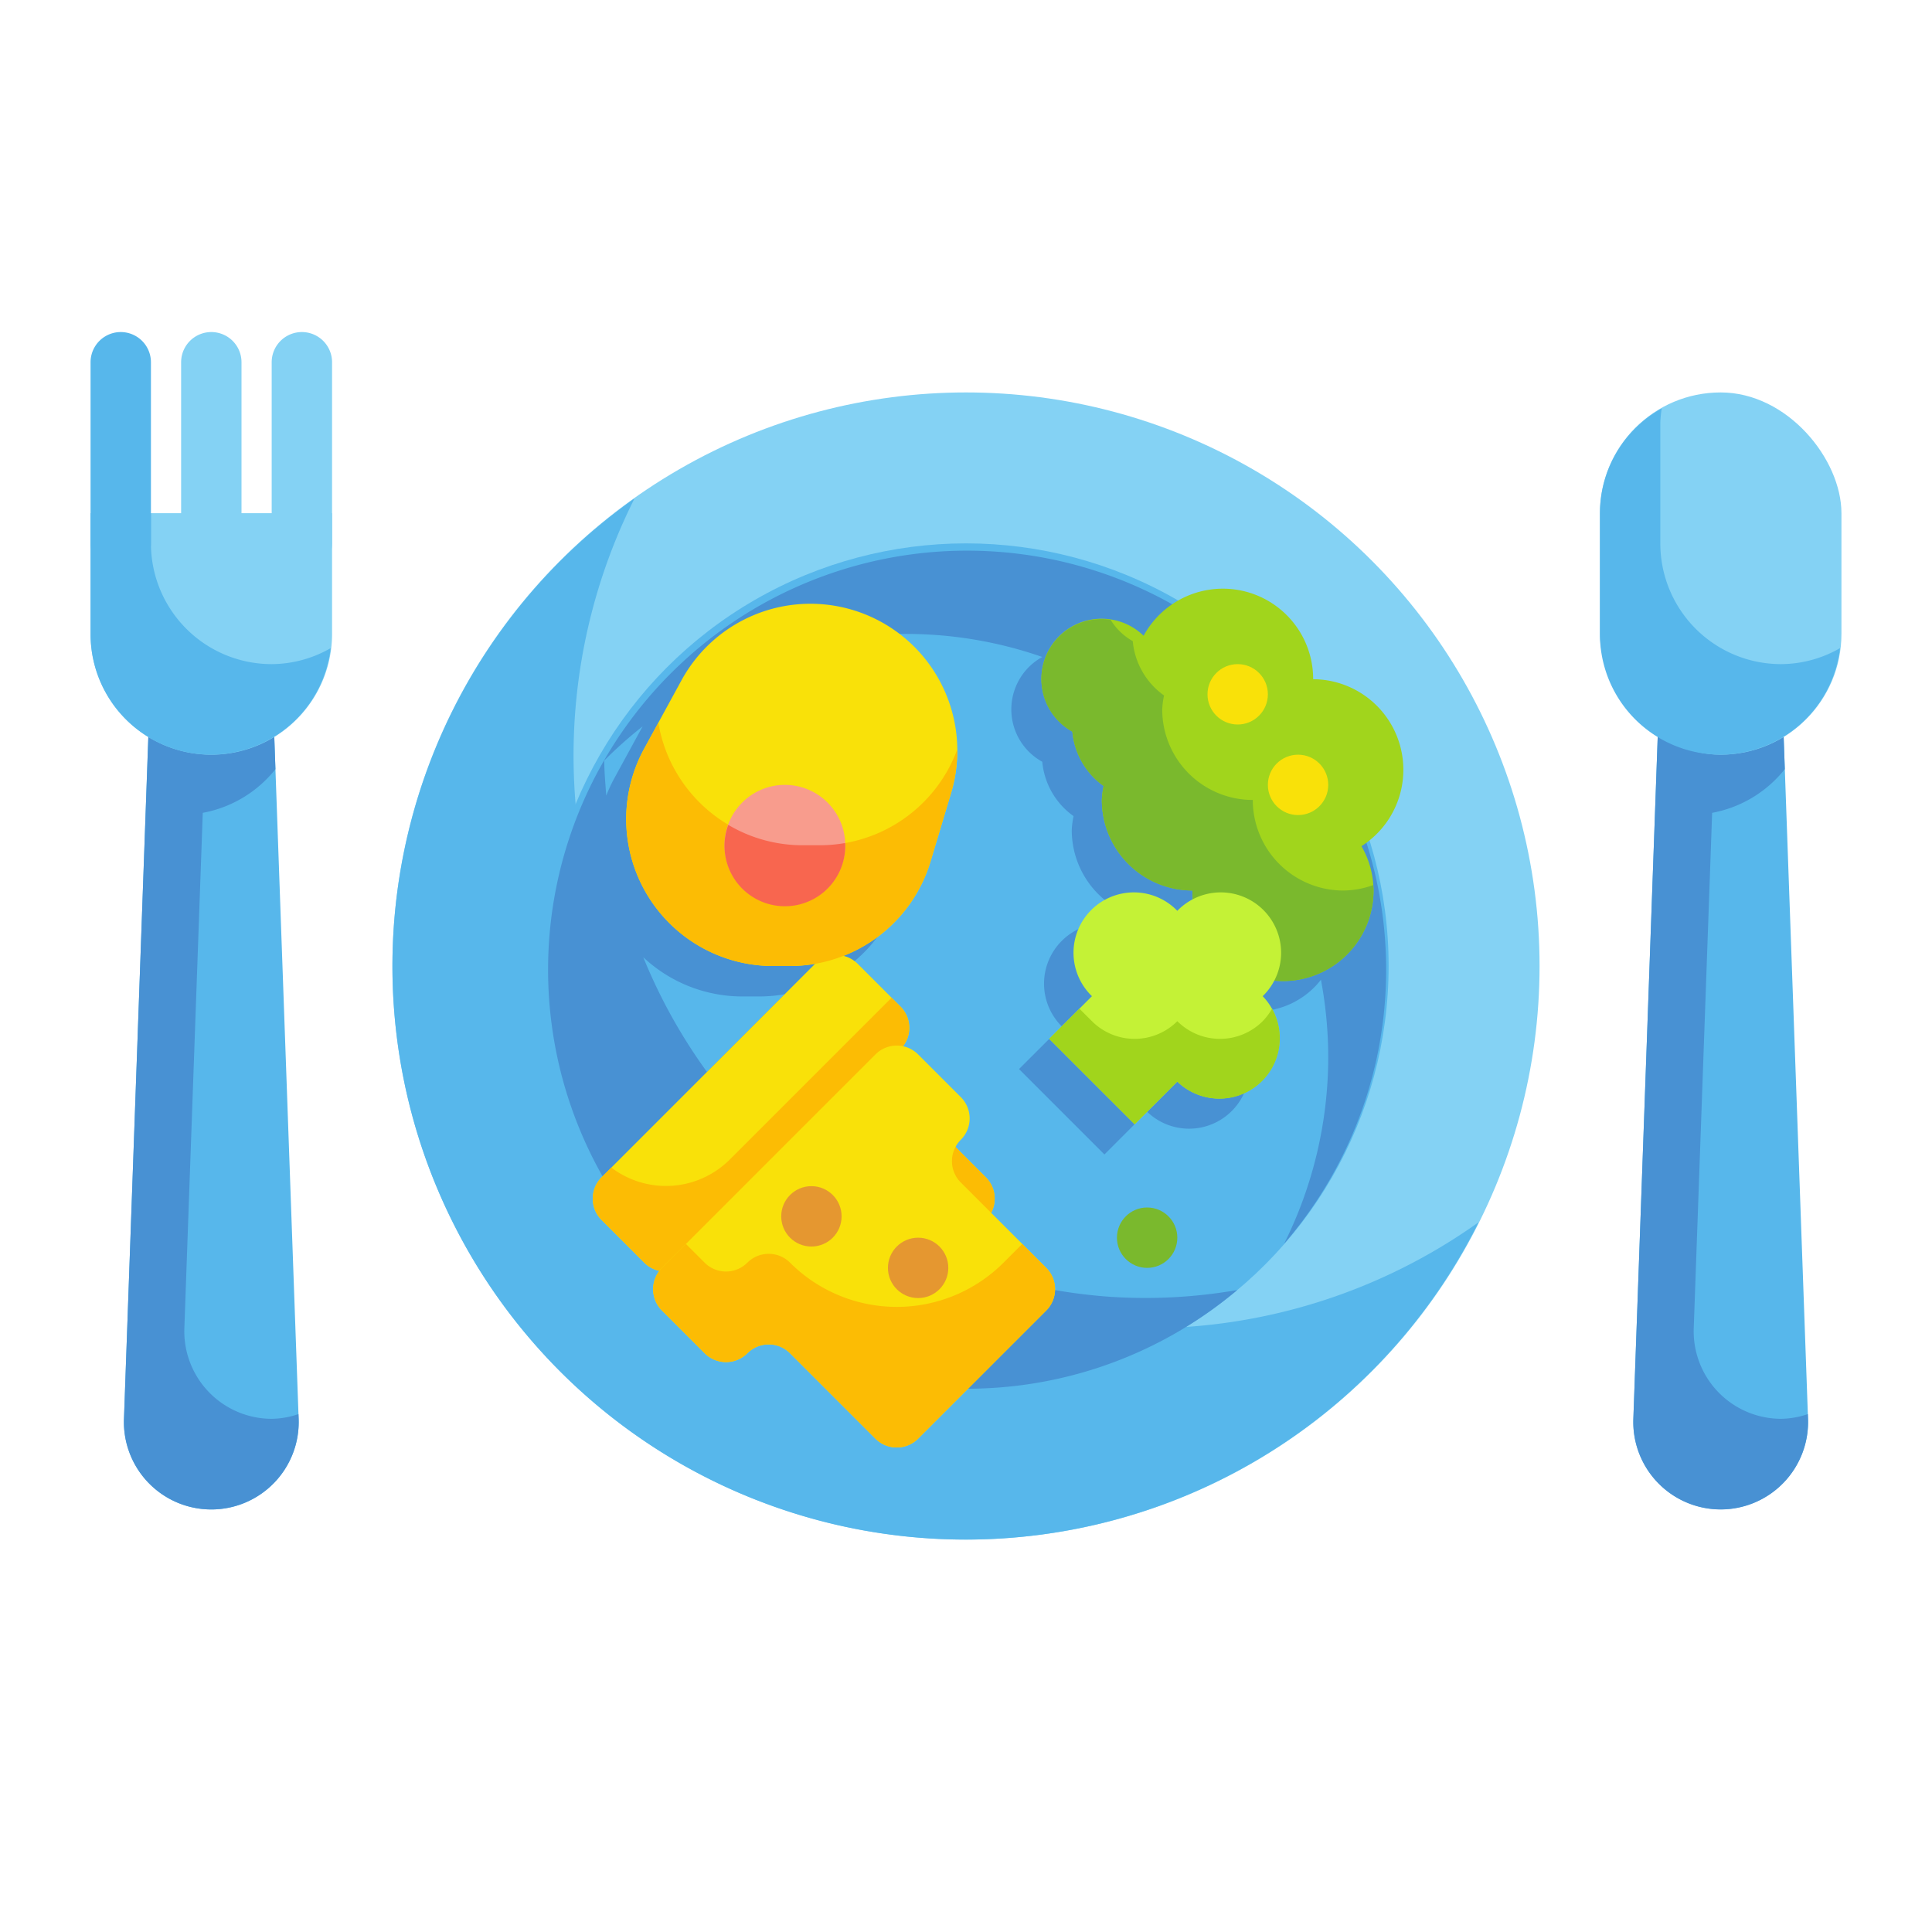 <svg height="512" viewBox="0 0 64 64" width="512" xmlns="http://www.w3.org/2000/svg"><g id="Flat"><g id="Color_copy" data-name="Color copy"><g><circle cx="32" cy="32" fill="#84d2f4" r="19"/><path d="m38 44a18.971 18.971 0 0 1 -16.981-27.488 18.989 18.989 0 1 0 27.962 23.976 18.894 18.894 0 0 1 -10.981 3.512z" fill="#57b7eb"/><circle cx="32" cy="32" fill="#57b7eb" r="14"/><path d="m36.745 42.956a18.02 18.02 0 0 1 -3.835-.7l-1.088-1.088a.987.987 0 0 0 -.165-1.168l-.994-.994a1.007 1.007 0 0 1 .165-.249 1 1 0 0 0 0-1.414l-1.414-1.414a.972.972 0 0 0 -.528-.258.991.991 0 0 0 -.058-1.328l-1.414-1.414a.966.966 0 0 0 -.523-.257 4.855 4.855 0 0 0 2.935-3.139l.681-2.269a4.863 4.863 0 0 0 -3.121-6.009 13.706 13.706 0 0 1 7.141.508 1.982 1.982 0 0 0 0 3.472 2.485 2.485 0 0 0 1.036 1.8 2.933 2.933 0 0 0 -.06.462 3 3 0 0 0 3 3 2.978 2.978 0 0 0 .03.3 1.962 1.962 0 0 0 -.53.371 2 2 0 1 0 -2.831 2.832l-1.415 1.414 2.829 2.829 1.414-1.415a2 2 0 0 0 2.828-2.828 1.962 1.962 0 0 0 .371-.53 2.711 2.711 0 0 0 2.559-1.014 14.029 14.029 0 0 1 .242 2.544 13.875 13.875 0 0 1 -1.462 6.2 13.881 13.881 0 1 0 -1.553 1.534 17.754 17.754 0 0 1 -4.24.222zm-16.408-17.151a5.038 5.038 0 0 0 -.254.551c-.029-.386-.063-.771-.067-1.162a14.216 14.216 0 0 1 1.271-1.131zm5.663 7.124-2.58 2.58a18 18 0 0 1 -2.111-3.8 4.794 4.794 0 0 0 3.3 1.3h.557a4.915 4.915 0 0 0 .844-.077z" fill="#4891d3"/><g><path d="m57 50a2.9 2.9 0 0 1 -2.893-3l.893-25h4l.893 25a2.9 2.9 0 0 1 -2.893 3z" fill="#57b7eb"/><path d="m59 47a2.9 2.9 0 0 1 -2.893-3l.61-17.074a4 4 0 0 0 2.407-1.448l-.124-3.478h-4l-.893 25a2.895 2.895 0 1 0 5.786 0l-.006-.156a2.862 2.862 0 0 1 -.887.156z" fill="#4891d3"/><rect fill="#84d2f4" height="12" rx="4" width="8" x="53" y="13"/><path d="m59 22a4 4 0 0 1 -4-4v-4a4.061 4.061 0 0 1 .047-.471 3.983 3.983 0 0 0 -2.047 3.471v4a3.99 3.99 0 0 0 7.953.471 3.959 3.959 0 0 1 -1.953.529z" fill="#57b7eb"/></g><g><path d="m9 22h-4l-.893 25a2.895 2.895 0 1 0 5.786 0z" fill="#57b7eb"/><path d="m9 47a2.9 2.9 0 0 1 -2.893-3l.61-17.074a4 4 0 0 0 2.407-1.446l-.124-3.48h-4l-.893 25a2.895 2.895 0 1 0 5.786 0l-.006-.156a2.862 2.862 0 0 1 -.887.156z" fill="#4891d3"/><path d="m3 17h8a0 0 0 0 1 0 0v4a4 4 0 0 1 -4 4 4 4 0 0 1 -4-4v-4a0 0 0 0 1 0 0z" fill="#84d2f4"/><path d="m9 22a4 4 0 0 1 -4-4v-1h-2v4a3.99 3.99 0 0 0 7.953.471 3.959 3.959 0 0 1 -1.953.529z" fill="#57b7eb"/><path d="m4 19a1 1 0 0 1 -1-1v-6a1 1 0 0 1 2 0v6a1 1 0 0 1 -1 1z" fill="#57b7eb"/><g fill="#84d2f4"><path d="m10 19a1 1 0 0 1 -1-1v-6a1 1 0 0 1 2 0v6a1 1 0 0 1 -1 1z"/><path d="m7 19a1 1 0 0 1 -1-1v-6a1 1 0 0 1 2 0v6a1 1 0 0 1 -1 1z"/></g></g><g><path d="m27 31.929-7.071 7.071a1 1 0 0 0 0 1.414l1.414 1.414a1 1 0 0 0 1.414 0 1 1 0 0 1 1.415 0l2.828 2.829a1 1 0 0 0 1.414 0l4.243-4.243a1 1 0 0 0 0-1.414l-2.829-2.828a1 1 0 0 1 0-1.415 1 1 0 0 0 0-1.414l-1.414-1.414a1 1 0 0 0 -1.414 0z" fill="#f9e109"/><path d="m32.657 39-2.829-2.828a1 1 0 0 1 0-1.415 1 1 0 0 0 0-1.414l-.292-.293-5.364 5.364a2.993 2.993 0 0 1 -3.921.264l-.322.322a1 1 0 0 0 0 1.414l1.414 1.414a1 1 0 0 0 1.414 0 1 1 0 0 1 1.415 0l2.828 2.829a1 1 0 0 0 1.414 0l4.243-4.243a1 1 0 0 0 0-1.414z" fill="#fcbc04"/><path d="m45.5 29.5a2.97 2.97 0 0 0 -.4-1.47 3 3 0 0 0 -1.6-5.53 2.991 2.991 0 0 0 -5.617-1.44 1.995 1.995 0 1 0 -2.359 3.175 2.485 2.485 0 0 0 1.036 1.8 2.933 2.933 0 0 0 -.06.462 3 3 0 0 0 3 3 3 3 0 0 0 6 0z" fill="#a1d51c"/><path d="m44.5 29.5a3 3 0 0 1 -3-3 3 3 0 0 1 -3-3 2.933 2.933 0 0 1 .06-.462 2.485 2.485 0 0 1 -1.036-1.8 2.025 2.025 0 0 1 -.733-.706 1.989 1.989 0 0 0 -1.267 3.706 2.485 2.485 0 0 0 1.036 1.8 2.933 2.933 0 0 0 -.06.462 3 3 0 0 0 3 3 3 3 0 0 0 6 0c0-.061-.009-.12-.013-.18a2.963 2.963 0 0 1 -.987.18z" fill="#7ab92d"/><path d="m29 34.929-7.071 7.071a1 1 0 0 0 0 1.414l1.414 1.414a1 1 0 0 0 1.414 0 1 1 0 0 1 1.415 0l2.828 2.829a1 1 0 0 0 1.414 0l4.243-4.243a1 1 0 0 0 0-1.414l-2.829-2.828a1 1 0 0 1 0-1.415 1 1 0 0 0 0-1.414l-1.414-1.414a1 1 0 0 0 -1.414 0z" fill="#f9e109"/><path d="m41.828 33a2 2 0 1 0 -2.828-2.828 2 2 0 1 0 -2.828 2.828l-1.415 1.414 2.829 2.829 1.414-1.415a2 2 0 0 0 2.828-2.828z" fill="#c4f236"/><path d="m41.828 33.828a2 2 0 0 1 -2.828 0 2 2 0 0 1 -2.828 0l-.415-.414-1 1 2.829 2.829 1.414-1.415a2 2 0 0 0 3.138-2.414 1.981 1.981 0 0 1 -.31.414z" fill="#a1d51c"/><path d="m33.864 41.207-.621.621a5 5 0 0 1 -7.071 0 1 1 0 0 0 -1.415 0 1 1 0 0 1 -1.414 0l-.621-.621-.793.793a1 1 0 0 0 0 1.414l1.414 1.414a1 1 0 0 0 1.414 0 1 1 0 0 1 1.415 0l2.828 2.829a1 1 0 0 0 1.414 0l4.243-4.243a1 1 0 0 0 0-1.414z" fill="#fcbc04"/><path d="m27.45 20.038a4.865 4.865 0 0 1 4.057 6.226l-.681 2.269a4.864 4.864 0 0 1 -4.66 3.467h-.557a4.866 4.866 0 0 1 -4.272-7.195l1.238-2.269a4.865 4.865 0 0 1 4.875-2.498z" fill="#f9e109"/><path d="m27.166 28h-.557a4.862 4.862 0 0 1 -4.8-4.058l-.471.863a4.866 4.866 0 0 0 4.271 7.195h.557a4.864 4.864 0 0 0 4.66-3.467l.681-2.269a4.852 4.852 0 0 0 .2-1.428 4.853 4.853 0 0 1 -4.541 3.164z" fill="#fcbc04"/><circle cx="26" cy="28" fill="#f89c8d" r="2"/><path d="m27.166 28h-.557a4.821 4.821 0 0 1 -2.484-.675 2 2 0 1 0 3.875.675c0-.025-.006-.048-.007-.073a4.919 4.919 0 0 1 -.827.073z" fill="#f8664f"/><circle cx="26.879" cy="40.293" fill="#e59730" r="1"/><circle cx="30.414" cy="42" fill="#e59730" r="1"/><circle cx="41" cy="23" fill="#f9e109" r="1"/><circle cx="38" cy="41" fill="#7ab92d" r="1"/><circle cx="43" cy="26" fill="#f9e109" r="1"/></g></g></g></g></svg>